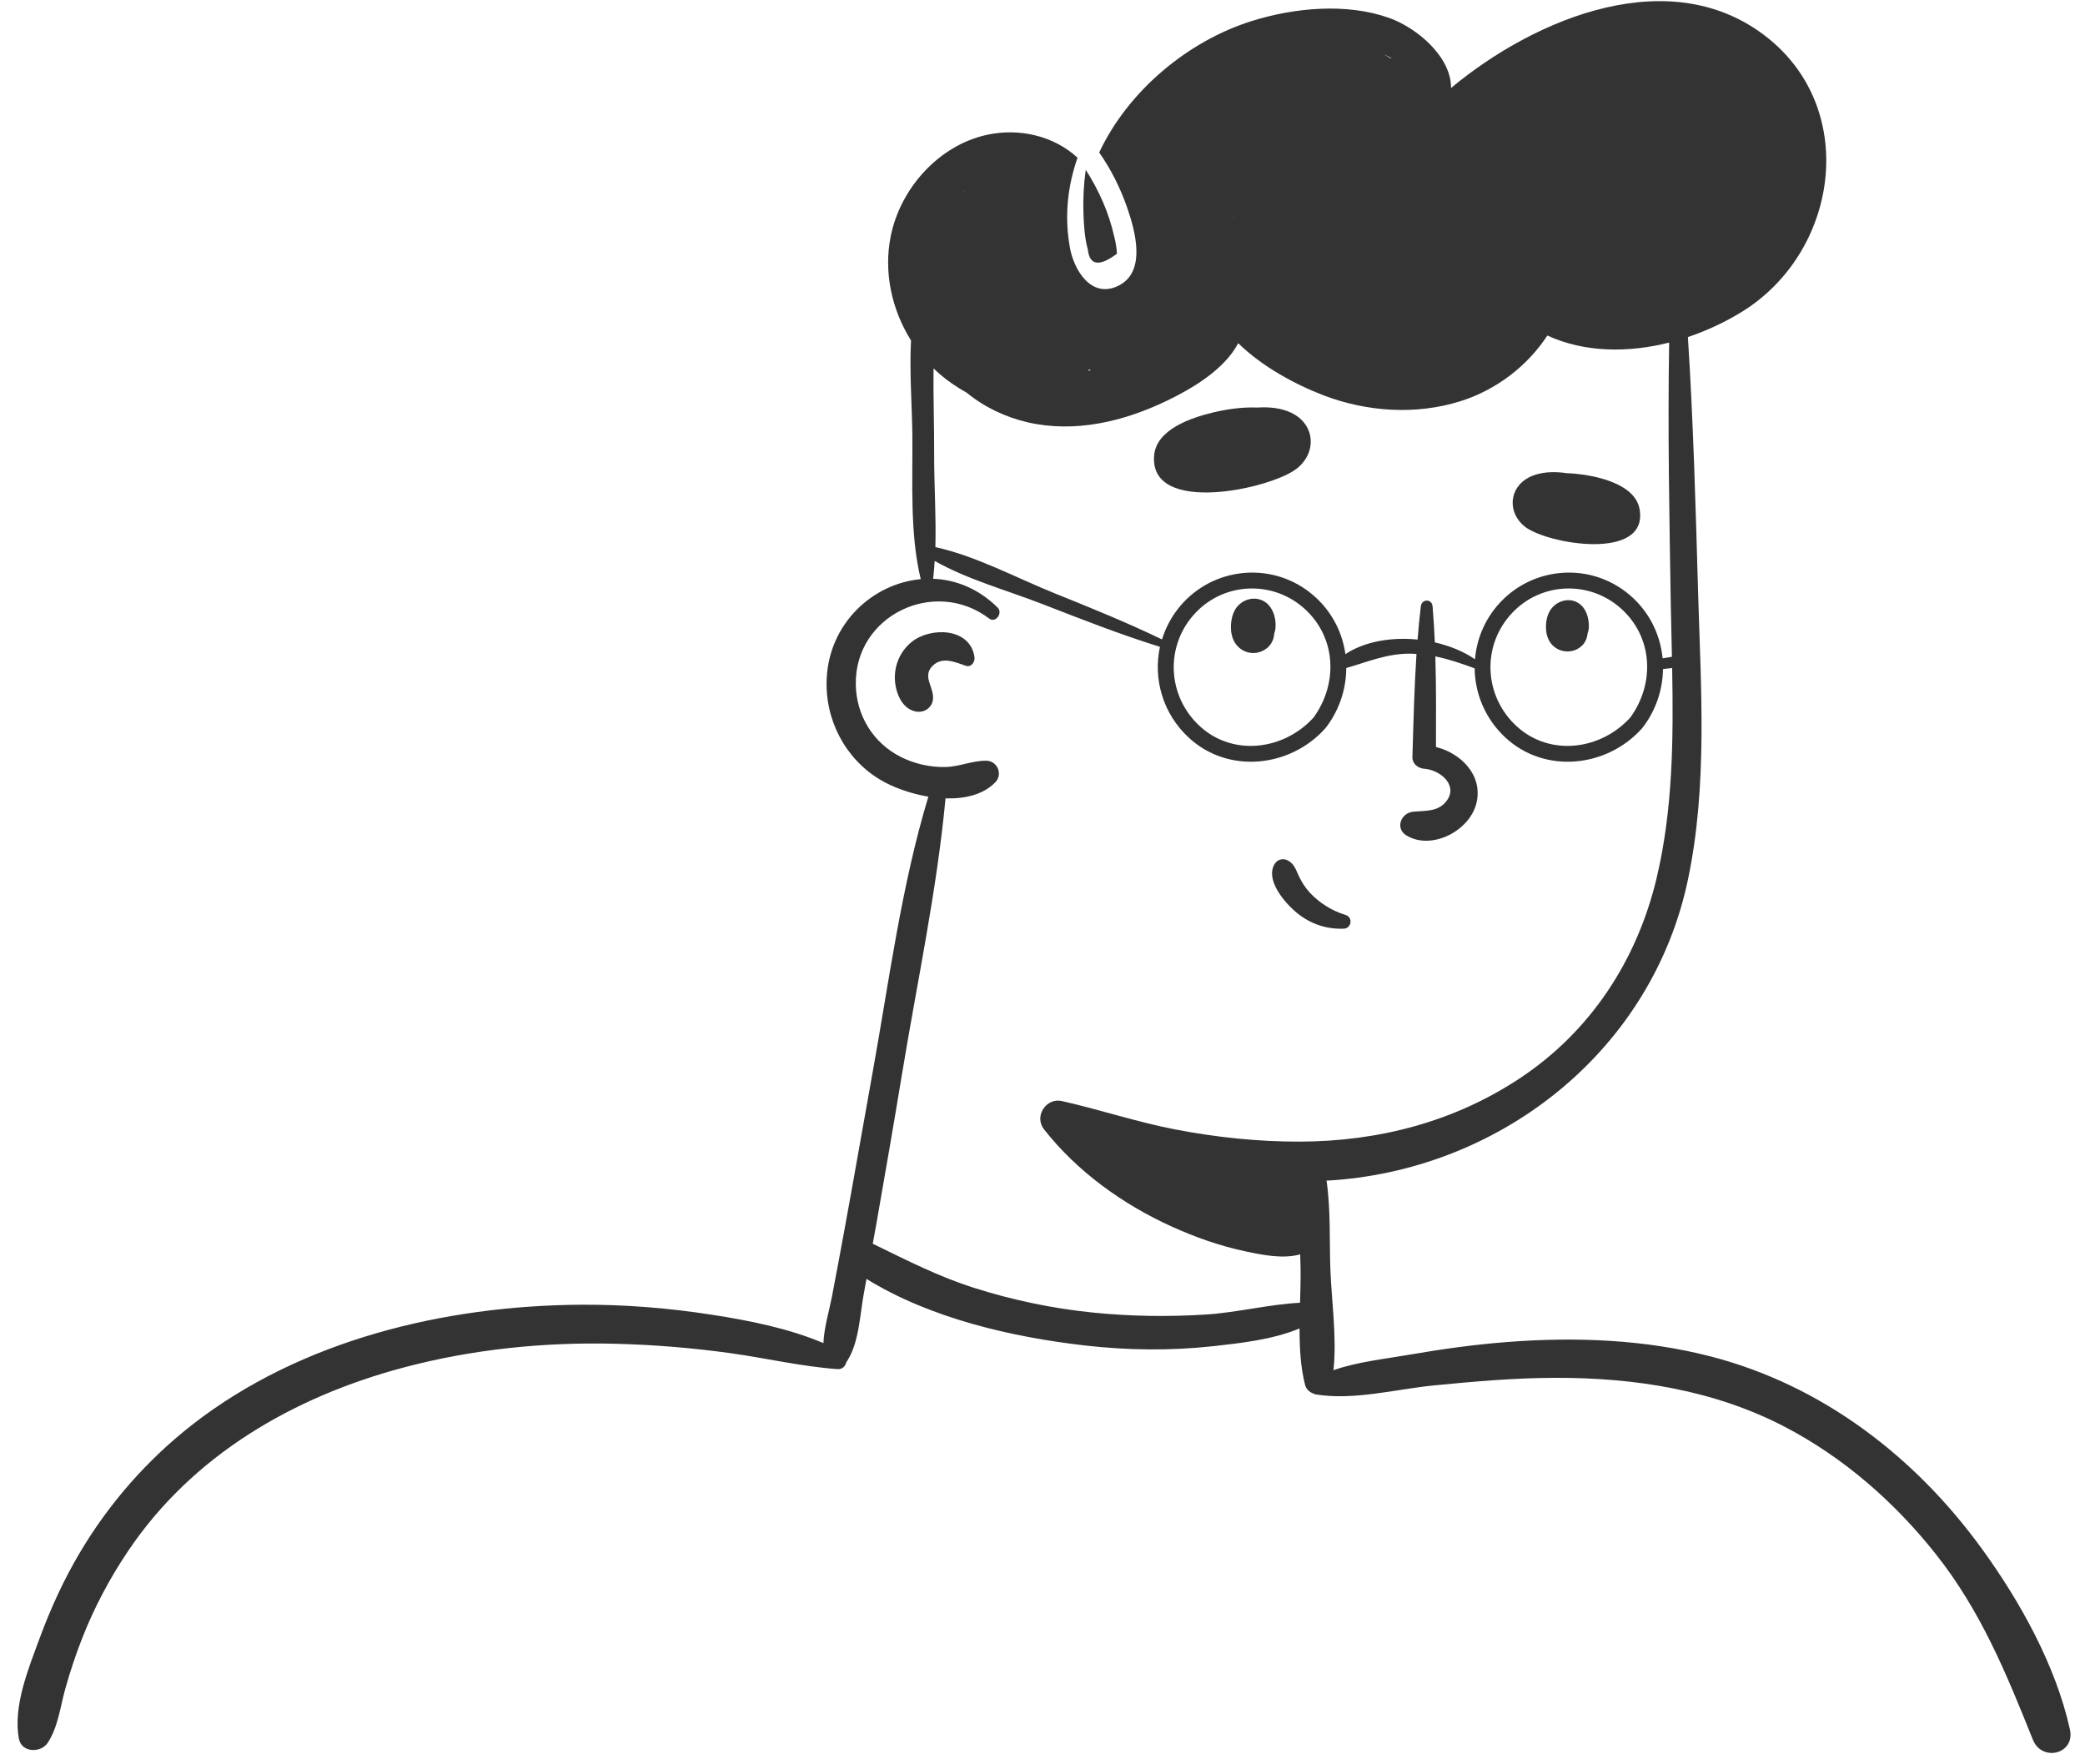 <svg width="117" height="99" viewBox="0 0 117 99" fill="none" xmlns="http://www.w3.org/2000/svg">
<path d="M71.505 35.545C71.483 35.904 71.32 36.225 71.011 36.431C70.394 36.842 69.598 36.633 69.249 35.98C68.983 35.482 69.027 34.676 69.318 34.192C69.676 33.598 70.491 33.389 71.05 33.821C71.496 34.166 71.669 34.891 71.541 35.428C71.532 35.468 71.519 35.507 71.505 35.545Z" fill="#333333"/>
<path d="M88.788 36.214C88.248 36.754 87.331 36.635 86.946 35.979C86.667 35.504 86.693 34.723 86.985 34.254C87.31 33.731 88.024 33.496 88.564 33.834C89.002 34.107 89.171 34.675 89.16 35.167C89.157 35.301 89.129 35.428 89.085 35.547C89.064 35.795 88.962 36.04 88.788 36.214Z" fill="#333333"/>
<path d="M72.773 26.29C71.33 27.434 64.479 28.942 64.764 25.56C64.888 24.083 66.862 23.437 68.059 23.148C68.776 22.975 69.686 22.829 70.558 22.869C71.236 22.824 71.897 22.895 72.457 23.161C73.803 23.802 73.909 25.389 72.773 26.29Z" fill="#333333"/>
<path d="M85.579 29.559C84.579 28.782 84.653 27.361 85.822 26.775C86.433 26.469 87.187 26.442 87.931 26.552C88.27 26.562 88.6 26.597 88.892 26.641C89.965 26.803 91.771 27.276 92.003 28.559C92.538 31.512 86.837 30.537 85.579 29.559Z" fill="#333333"/>
<path d="M60.927 9.527C61.659 10.677 62.224 11.915 62.525 13.282C62.61 13.595 62.66 13.912 62.677 14.237C61.687 14.977 61.142 14.897 61.044 14.002C60.862 13.342 60.821 12.64 60.797 11.959C60.77 11.147 60.814 10.332 60.927 9.527ZM2.24 91.883C2.85 90.231 3.59 88.62 4.49 87.106C6.132 84.341 8.28 81.896 10.817 79.921C16.915 75.181 24.955 73.266 32.564 73.211C35.037 73.194 37.492 73.393 39.934 73.771C42.004 74.091 44.234 74.526 46.206 75.366C46.244 74.488 46.521 73.596 46.686 72.749C46.941 71.422 47.188 70.091 47.431 68.762C47.951 65.929 48.441 63.089 48.953 60.254C49.888 55.089 50.57 49.741 52.095 44.702C51.075 44.532 50.092 44.169 49.405 43.759C47.423 42.579 46.278 40.371 46.39 38.071C46.54 34.958 48.99 32.741 51.667 32.498C51.047 29.928 51.222 27.046 51.197 24.425C51.177 22.68 51.029 20.875 51.122 19.105C50.044 17.385 49.579 15.285 49.979 13.275C50.509 10.593 52.656 8.168 55.362 7.57C57.199 7.162 59.147 7.63 60.465 8.85C59.9 10.472 59.725 12.157 60.037 13.892C60.26 15.135 61.217 16.757 62.722 16.052C64.367 15.282 63.697 12.935 63.247 11.64C62.864 10.542 62.344 9.5 61.682 8.557C63.317 5.072 66.687 2.292 70.252 1.177C72.642 0.432 75.542 0.155 77.942 1.002C79.499 1.552 81.439 3.177 81.425 4.937C86.232 0.942 93.847 -2.155 99.202 2.13C104.344 6.242 103.122 14.19 97.732 17.505C96.814 18.07 95.792 18.552 94.717 18.913C95.02 23.666 95.152 28.433 95.287 33.188C95.442 38.563 95.835 44.066 94.717 49.368C92.725 58.826 84.432 65.501 74.882 66.221C74.735 66.234 74.587 66.238 74.439 66.246C74.677 67.876 74.597 69.669 74.654 71.224C74.722 73.029 75.024 75.047 74.827 76.884C76.192 76.409 77.722 76.254 79.107 76.012C80.92 75.697 82.735 75.447 84.569 75.304C88.406 75.009 92.294 75.152 96.031 76.122C102.251 77.739 107.441 81.722 111.189 86.872C113.344 89.832 115.359 93.442 116.154 97.045C116.459 98.427 114.582 98.885 114.074 97.617C112.579 93.885 111.147 90.38 108.617 87.19C106.31 84.28 103.449 81.78 100.15 80.06C96.185 77.992 91.715 77.302 87.285 77.313C85.013 77.316 82.748 77.516 80.49 77.736C78.34 77.946 75.967 78.596 73.825 78.243C73.77 78.233 73.722 78.213 73.68 78.186C73.47 78.106 73.292 77.944 73.232 77.701C72.982 76.711 72.922 75.631 72.925 74.543C71.412 75.171 69.607 75.368 68.072 75.538C65.68 75.8 63.275 75.77 60.884 75.498C56.784 75.028 52.212 73.978 48.622 71.763C48.572 72.038 48.522 72.315 48.472 72.59C48.252 73.788 48.207 75.32 47.545 76.36C47.53 76.385 47.512 76.405 47.493 76.427C47.445 76.65 47.27 76.842 47.008 76.825C45.016 76.685 43.008 76.212 41.03 75.935C38.88 75.635 36.715 75.457 34.545 75.402C30.537 75.299 26.507 75.707 22.63 76.739C16.442 78.389 10.788 81.664 7.17 87.057C6.145 88.584 5.275 90.225 4.605 91.94C4.245 92.86 3.933 93.802 3.665 94.755C3.38 95.775 3.268 96.875 2.687 97.78C2.307 98.375 1.215 98.362 1.062 97.568C0.715 95.74 1.615 93.585 2.24 91.883ZM54.032 10.802C54.055 10.787 54.077 10.772 54.1 10.757C54.11 10.744 54.12 10.732 54.133 10.719C54.097 10.747 54.064 10.775 54.032 10.802ZM61.125 20.725C61.102 20.747 61.08 20.77 61.055 20.793H61.21C61.18 20.772 61.152 20.747 61.125 20.725ZM69.234 12.175C69.226 12.19 69.221 12.205 69.217 12.22C69.232 12.207 69.247 12.193 69.262 12.18C69.252 12.18 69.242 12.177 69.234 12.175ZM77.617 3.03C77.762 3.108 77.905 3.19 78.044 3.277C78.059 3.274 78.074 3.272 78.089 3.272C77.937 3.182 77.78 3.1 77.617 3.03ZM93.757 33.938C93.677 29.038 93.58 24.125 93.665 19.223C91.37 19.8 88.928 19.791 86.83 18.828C85.715 20.533 83.963 21.885 81.933 22.518C79.448 23.296 76.7 23.108 74.285 22.188C72.7 21.583 70.833 20.578 69.483 19.258C68.695 20.753 66.878 21.813 65.473 22.49C63.056 23.653 60.321 24.31 57.658 23.695C56.423 23.407 55.226 22.842 54.246 22.035C53.708 21.735 53.221 21.402 52.816 21.06C52.666 20.935 52.524 20.805 52.386 20.67C52.366 22.275 52.426 23.895 52.421 25.492C52.416 27.197 52.536 28.967 52.489 30.7C54.769 31.197 57.049 32.435 59.196 33.297C61.219 34.112 63.244 34.932 65.206 35.88C65.413 35.207 65.756 34.562 66.241 33.99C68.064 31.85 71.253 31.503 73.478 33.225C74.636 34.12 75.311 35.377 75.498 36.705C76.595 35.983 78.095 35.74 79.548 35.888C79.595 35.263 79.656 34.641 79.73 34.018C79.78 33.601 80.35 33.588 80.388 34.018C80.445 34.693 80.488 35.371 80.516 36.046C81.353 36.238 82.136 36.556 82.769 36.993C82.859 35.923 83.266 34.873 84.016 33.99C85.836 31.85 89.026 31.503 91.253 33.225C92.476 34.172 93.161 35.527 93.298 36.94C93.406 36.922 93.515 36.905 93.623 36.888C93.688 36.878 93.753 36.865 93.82 36.853C93.8 35.875 93.775 34.902 93.757 33.938ZM67.344 40.763C69.229 42.475 72.077 42.073 73.717 40.255C75.097 38.342 74.989 35.747 73.179 34.135C71.426 32.572 68.747 32.66 67.114 34.358C65.354 36.185 65.472 39.057 67.344 40.763ZM85.12 40.763C87.005 42.475 89.85 42.073 91.49 40.255C92.873 38.342 92.762 35.747 90.952 34.135C89.199 32.572 86.522 32.66 84.887 34.358C83.127 36.185 83.245 39.057 85.12 40.763ZM54.692 72.275C56.835 72.953 59.052 73.418 61.287 73.647C63.405 73.864 65.555 73.897 67.68 73.76C69.415 73.65 71.205 73.19 72.952 73.1C72.969 72.46 72.99 71.828 72.982 71.222C72.979 70.95 72.972 70.67 72.962 70.385C71.992 70.652 70.875 70.425 69.914 70.222C68.467 69.917 67.069 69.424 65.724 68.812C63.001 67.575 60.424 65.722 58.577 63.359C58.492 63.249 58.442 63.137 58.412 63.027C58.219 62.399 58.805 61.607 59.587 61.782C61.719 62.262 63.789 62.959 65.942 63.374C68.242 63.817 70.582 64.064 72.925 64.059C77.347 64.049 81.615 62.949 85.32 60.482C89.258 57.862 91.85 53.894 92.95 49.319C93.877 45.461 93.907 41.456 93.833 37.486C93.79 37.491 93.748 37.494 93.705 37.499C93.577 37.512 93.45 37.529 93.32 37.542C93.303 38.667 92.945 39.799 92.222 40.769C92.215 40.777 92.207 40.784 92.202 40.792C92.187 40.814 92.172 40.837 92.152 40.859C90.192 43.064 86.707 43.449 84.484 41.394C83.351 40.347 82.767 38.929 82.749 37.502C82.011 37.23 81.294 36.984 80.544 36.832C80.596 38.525 80.584 40.217 80.579 41.915C81.979 42.263 83.221 43.492 82.854 45.05C82.489 46.61 80.344 47.738 78.924 46.88C78.274 46.49 78.611 45.622 79.284 45.55C79.954 45.478 80.667 45.57 81.144 44.98C81.874 44.08 80.821 43.197 79.916 43.135C79.568 43.112 79.246 42.852 79.258 42.477C79.315 40.545 79.361 38.617 79.486 36.694C79.386 36.689 79.288 36.681 79.188 36.679C77.831 36.659 76.783 37.134 75.546 37.482C75.541 38.627 75.184 39.782 74.448 40.769C74.44 40.777 74.433 40.784 74.426 40.792C74.413 40.814 74.399 40.837 74.378 40.859C72.418 43.064 68.933 43.449 66.711 41.394C65.258 40.052 64.698 38.099 65.091 36.296C62.868 35.604 60.696 34.751 58.523 33.906C56.561 33.141 54.311 32.528 52.45 31.476C52.43 31.813 52.403 32.146 52.363 32.476C53.63 32.526 54.908 33.026 55.983 34.093C56.288 34.395 55.873 34.983 55.508 34.708C52.445 32.383 47.961 34.533 48.023 38.406C48.048 40.141 48.993 41.689 50.545 42.471C51.317 42.861 52.195 43.058 53.058 43.039C53.848 43.021 54.578 42.671 55.355 42.686C55.97 42.699 56.285 43.449 55.855 43.893C55.178 44.593 54.143 44.831 53.058 44.798C52.573 49.973 51.463 55.123 50.62 60.246C50.162 63.023 49.682 65.798 49.195 68.571C49.123 68.976 49.048 69.381 48.975 69.788C50.865 70.707 52.675 71.64 54.692 72.275ZM62.677 14.237C61.687 14.977 61.142 14.897 61.044 14.002C60.862 13.342 60.821 12.64 60.797 11.959C60.77 11.146 60.814 10.331 60.927 9.527C61.659 10.677 62.224 11.915 62.525 13.282C62.609 13.595 62.659 13.913 62.677 14.237Z" fill="#333333"/>
<path d="M72.264 48.282C72.621 48.474 72.703 48.764 72.864 49.112C73.029 49.47 73.233 49.799 73.501 50.089C74.036 50.667 74.753 51.113 75.507 51.34C75.934 51.469 75.846 52.093 75.403 52.11C74.356 52.15 73.411 51.798 72.628 51.098C72.008 50.544 71.001 49.336 71.528 48.475C71.682 48.221 72.002 48.142 72.264 48.282Z" fill="#333333"/>
<path d="M54.188 37.356C53.597 37.154 52.894 36.832 52.356 37.338C51.739 37.919 52.371 38.506 52.359 39.164C52.35 39.694 51.867 40.029 51.366 39.92C50.56 39.745 50.222 38.777 50.215 38.034C50.208 37.249 50.55 36.511 51.16 36.019C52.205 35.175 54.433 35.204 54.682 36.861C54.725 37.138 54.509 37.466 54.188 37.356Z" fill="#333333"/>
</svg>
